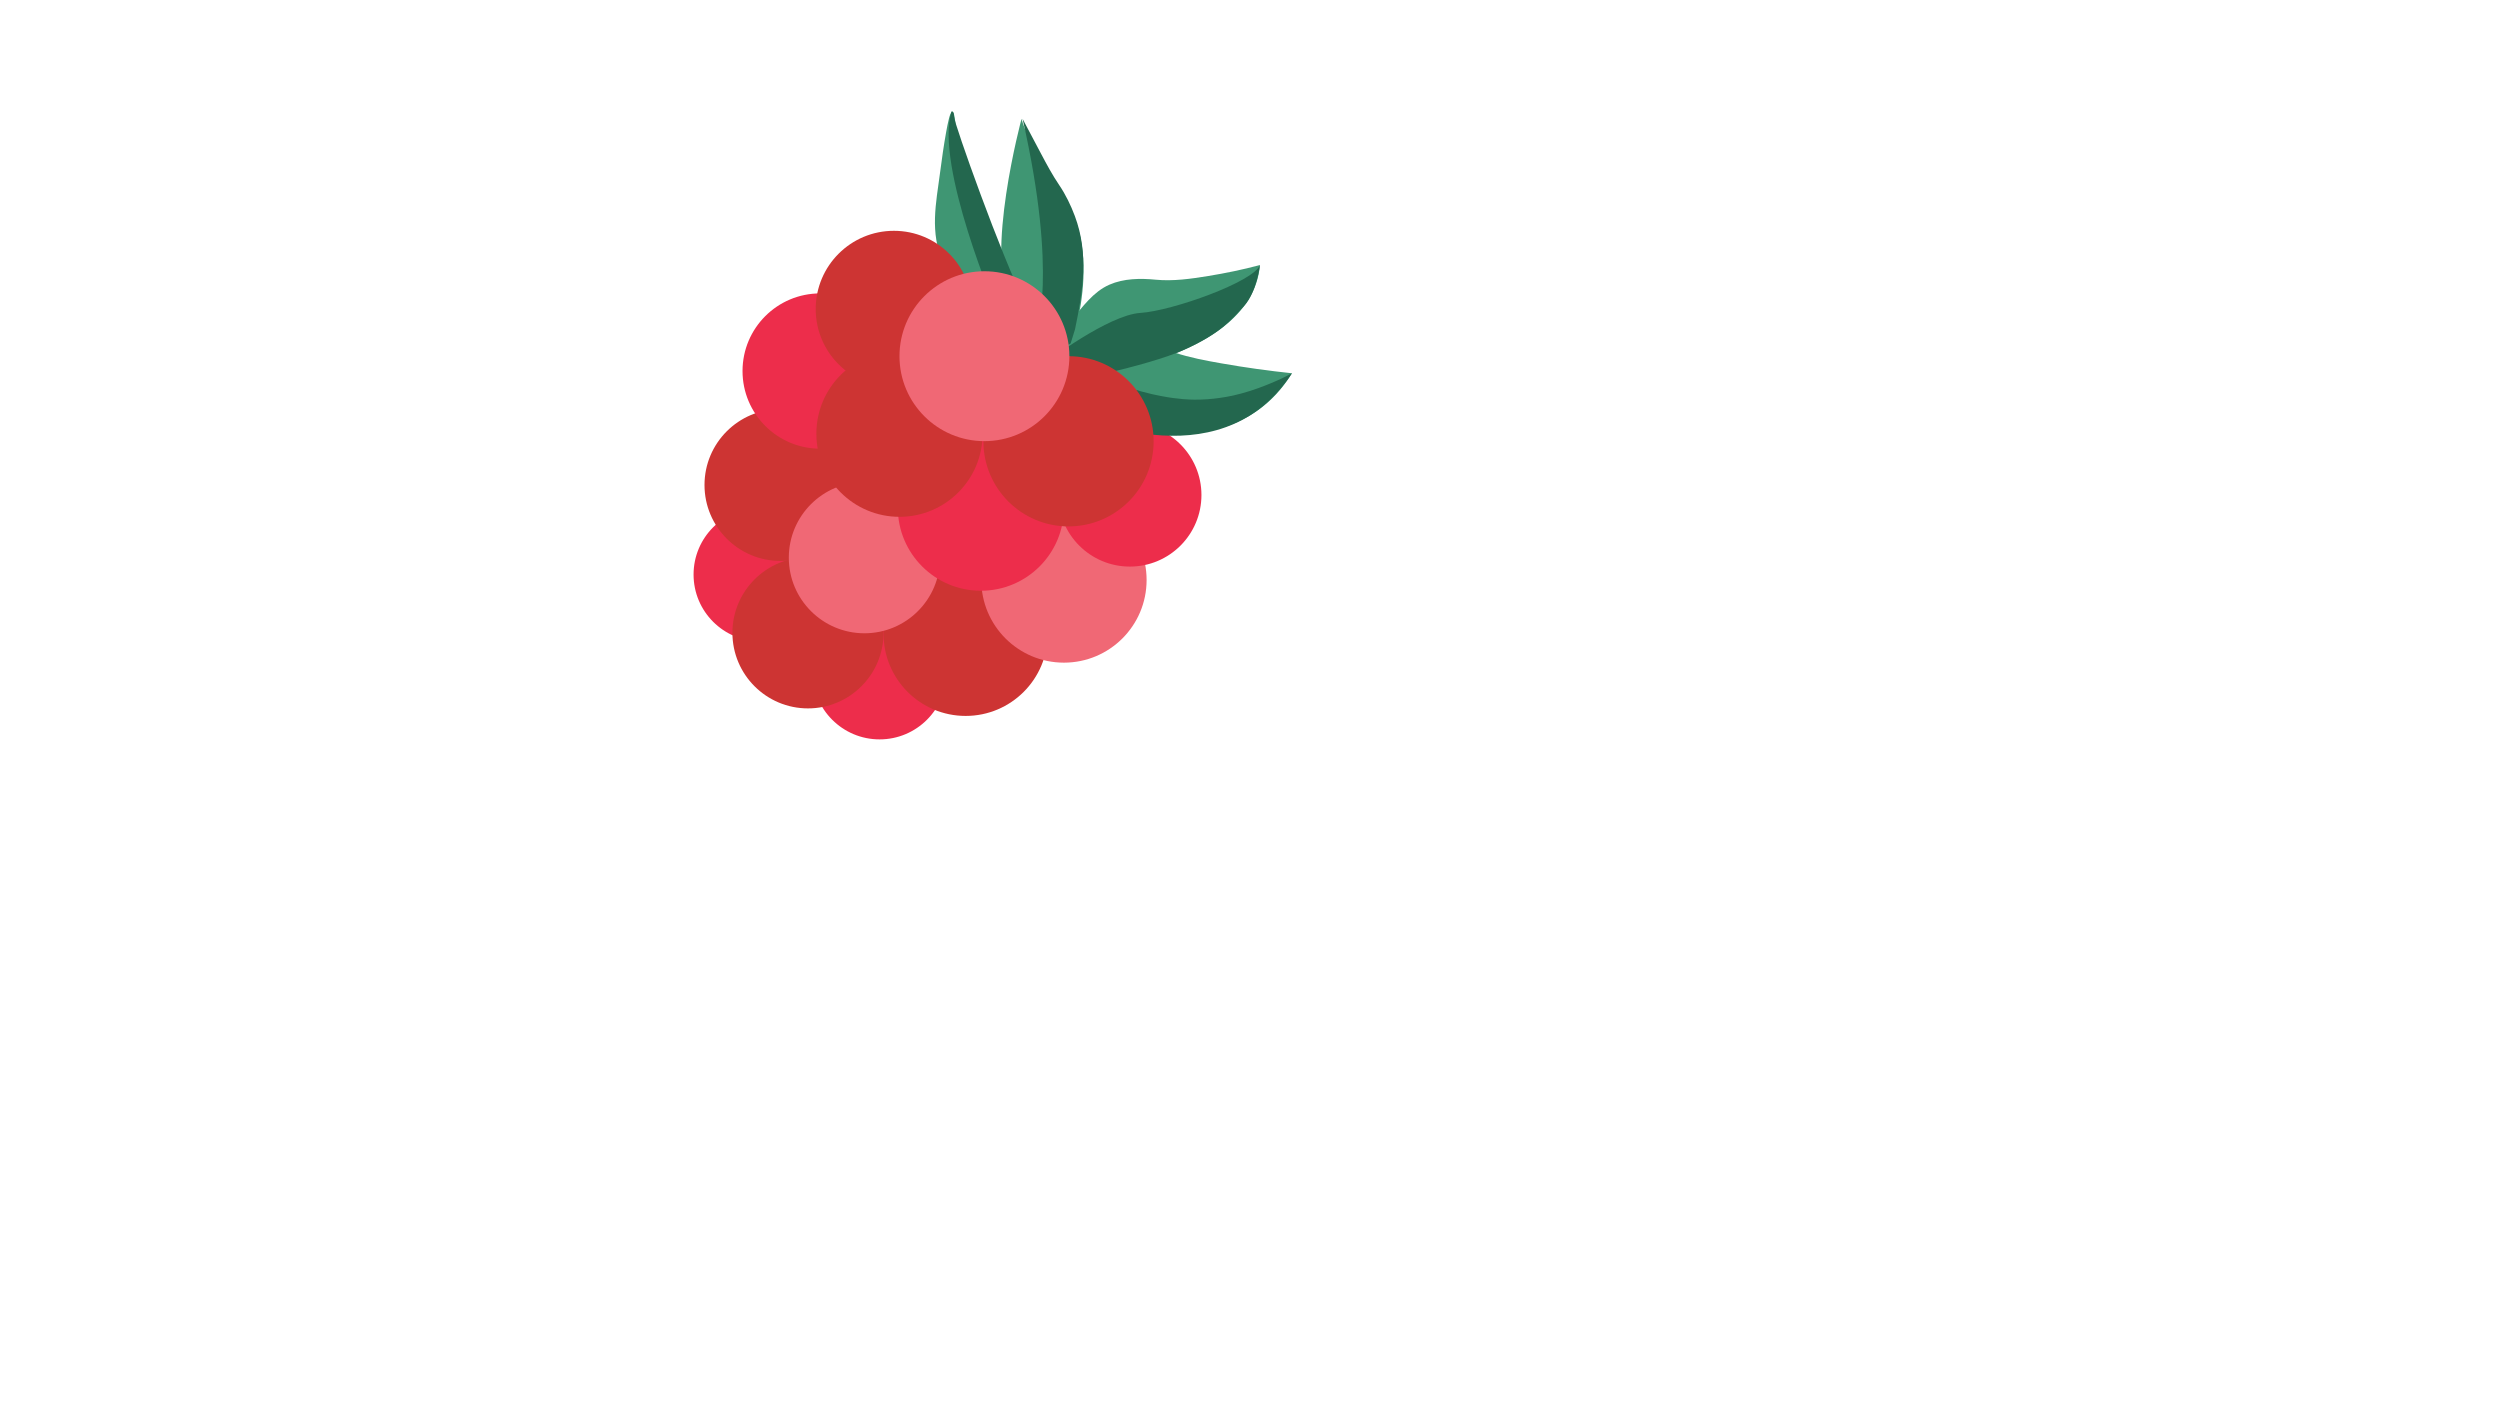 <?xml version="1.0" encoding="utf-8"?>
<!-- Generator: Adobe Illustrator 26.3.1, SVG Export Plug-In . SVG Version: 6.00 Build 0)  -->
<svg version="1.1" id="Layer_1" xmlns="http://www.w3.org/2000/svg" xmlns:xlink="http://www.w3.org/1999/xlink" x="0px" y="0px"
	 viewBox="0 0 1920 1080" style="enable-background:new 0 0 1920 1080;" xml:space="preserve">
<style type="text/css">
	.st0{fill:#ED2D4B;}
	.st1{fill:#3F9673;}
	.st2{fill:#23674E;}
	.st3{fill:#CD3433;}
	.st4{fill:#F06875;}
	.st5{display:none;fill:none;stroke:#E9B6C0;stroke-width:2;stroke-miterlimit:10;}
</style>
<g>
	<g>
		<circle class="st0" cx="675.52" cy="516.41" r="51.44"/>
		<path class="st1" d="M818.78,277.32c0,0,30.2-76.7,0-121.92s-34.25-64.12-34.25-64.12s-28.67,106.48-8.26,142.36
			S818.78,277.32,818.78,277.32z"/>
		<path class="st1" d="M788.69,236.16c-4.07-8.61-8.01-17.27-11.91-25.96c-8.31-18.47-16.37-37.06-23.92-55.86
			c-6.91-17.2-13.99-34.73-18.25-52.82c-0.88-3.72-0.72-7.67-1.47-11.43c-0.16-0.79-0.58-4.27-1.75-4.38
			c-1.17-0.1-2.27,4.13-2.52,5.05c-0.92,3.53-1.59,7.14-2.24,10.73c-1.83,10.15-3.26,20.37-4.6,30.59
			c-3.23,24.55-8.07,46.15,2.24,69.7c4.19,9.57,9.31,18.75,14.76,27.66c0.63,1.04,6.6,12.3,7.84,12.13
			C746.88,241.59,788.69,236.16,788.69,236.16z"/>
		<path class="st1" d="M967.63,203.54c-13.07,3.52-26.41,6.27-39.77,8.44c-13.24,2.15-26.93,4.13-40.36,2.82
			c-11.62-1.13-24.41-1.02-35.49,3.84c-12.53,5.5-20.59,17.2-29.24,27.27c-4.61,5.37-9.02,10.91-13.24,16.58
			c-0.99,1.33-5.17,5.4-5.17,7.17v23.74C804.36,293.4,960.99,283.15,967.63,203.54z"/>
		<path class="st2" d="M765.72,239.14c0,0-47.95-112.24-34.95-153.52c0,0,1.94-0.57,1.94,4.08s35.84,105.96,55.97,146.46
			C808.82,276.65,765.72,239.14,765.72,239.14z"/>
		<path class="st2" d="M795.75,256.75c0,0,17.02-45.13-10.41-165.48c4.71,8.9,9.42,17.8,14.13,26.69c4.4,8.31,8.72,16.39,14,24.18
			c4.97,7.33,8.92,15.53,12.02,23.8c10.79,28.8,6.23,57.77,0.12,86.98l-6.6,21.24L795.75,256.75z"/>
		<circle class="st0" cx="583.98" cy="441.24" r="51.32"/>
		<circle class="st3" cx="599.37" cy="372.48" r="58.31"/>
		<circle class="st3" cx="620.53" cy="486.02" r="58.03"/>
		<circle class="st3" cx="741.62" cy="486.78" r="63.05"/>
		<circle class="st4" cx="663.89" cy="428.28" r="58.08"/>
		<circle class="st0" cx="629.89" cy="284.96" r="59.63"/>
		<circle class="st4" cx="817.11" cy="445.44" r="63.48"/>
		<circle class="st0" cx="753.31" cy="389.91" r="63.79"/>
		<circle class="st3" cx="690.8" cy="333.09" r="63.83"/>
		<circle class="st0" cx="867.74" cy="380.17" r="54.97"/>
		<circle class="st3" cx="686.53" cy="237.33" r="60.07"/>
		<path class="st1" d="M784.83,300.74c0,0,148.23,82.18,207.39-14.08c-17.99-1.89-35.96-4.4-53.78-7.53
			c-12.21-2.15-24.6-4.43-36.38-8.36c-14.18-4.74-22.36-17.44-37.17-21.68c-8.01-2.29-17.73,4.15-25.08,7.29
			c-10.15,4.34-20.3,8.68-30.45,13.02c-3.51,1.5-38.01,19.41-40.42,17.27C768.94,286.66,784.83,300.74,784.83,300.74z"/>
		<path class="st2" d="M809.59,269.29c35.3,23.47,64.97,31.6,81.9,34.85c13.61,2.61,22.77,2.78,25.98,2.8
			c27.18,0.15,48.41-8.42,58.97-12.79c6.74-2.8,12.15-5.53,15.79-7.48c-11.25,17.31-23.4,26.75-31.44,31.88
			c-67.17,42.91-164.11-12.46-175.15-20.16c-0.76-0.53-16.7-11.72-16.7-11.72l0,0C782.49,280.87,796.04,275.08,809.59,269.29z"/>
		<path class="st2" d="M804.35,277.49c0,0,46.9-35.62,71.46-37.17s87.17-23.99,91.82-36.77c0,0-2.34,20.69-12.26,31.56
			s-18.23,21.07-45.91,33.49c-27.68,12.42-96.7,27.21-105.11,24.79L804.35,277.49L804.35,277.49z"/>
		<circle class="st3" cx="820.62" cy="338.92" r="65.37"/>
		<circle class="st4" cx="756.04" cy="273.56" r="65.24"/>
	</g>
	<path class="st5" d="M516.32,594.45h497.97V59H493.82c0.09,0.64,0.15,1.3,0.15,2c-0.01,41.41-0.46,82.82-1.25,124.22
		c-0.71,36.77-1.68,73.54-2.84,110.31c-0.57,18.22-1.19,36.44-1.85,54.66c-0.64,17.86-1.74,35.76-1.49,53.63
		c0.81,58.79,13.4,116.68,16.72,175.25c0.25-0.01,0.48-0.04,0.74-0.04C513.42,579.03,517.52,587.26,516.32,594.45"/>
</g>
</svg>
